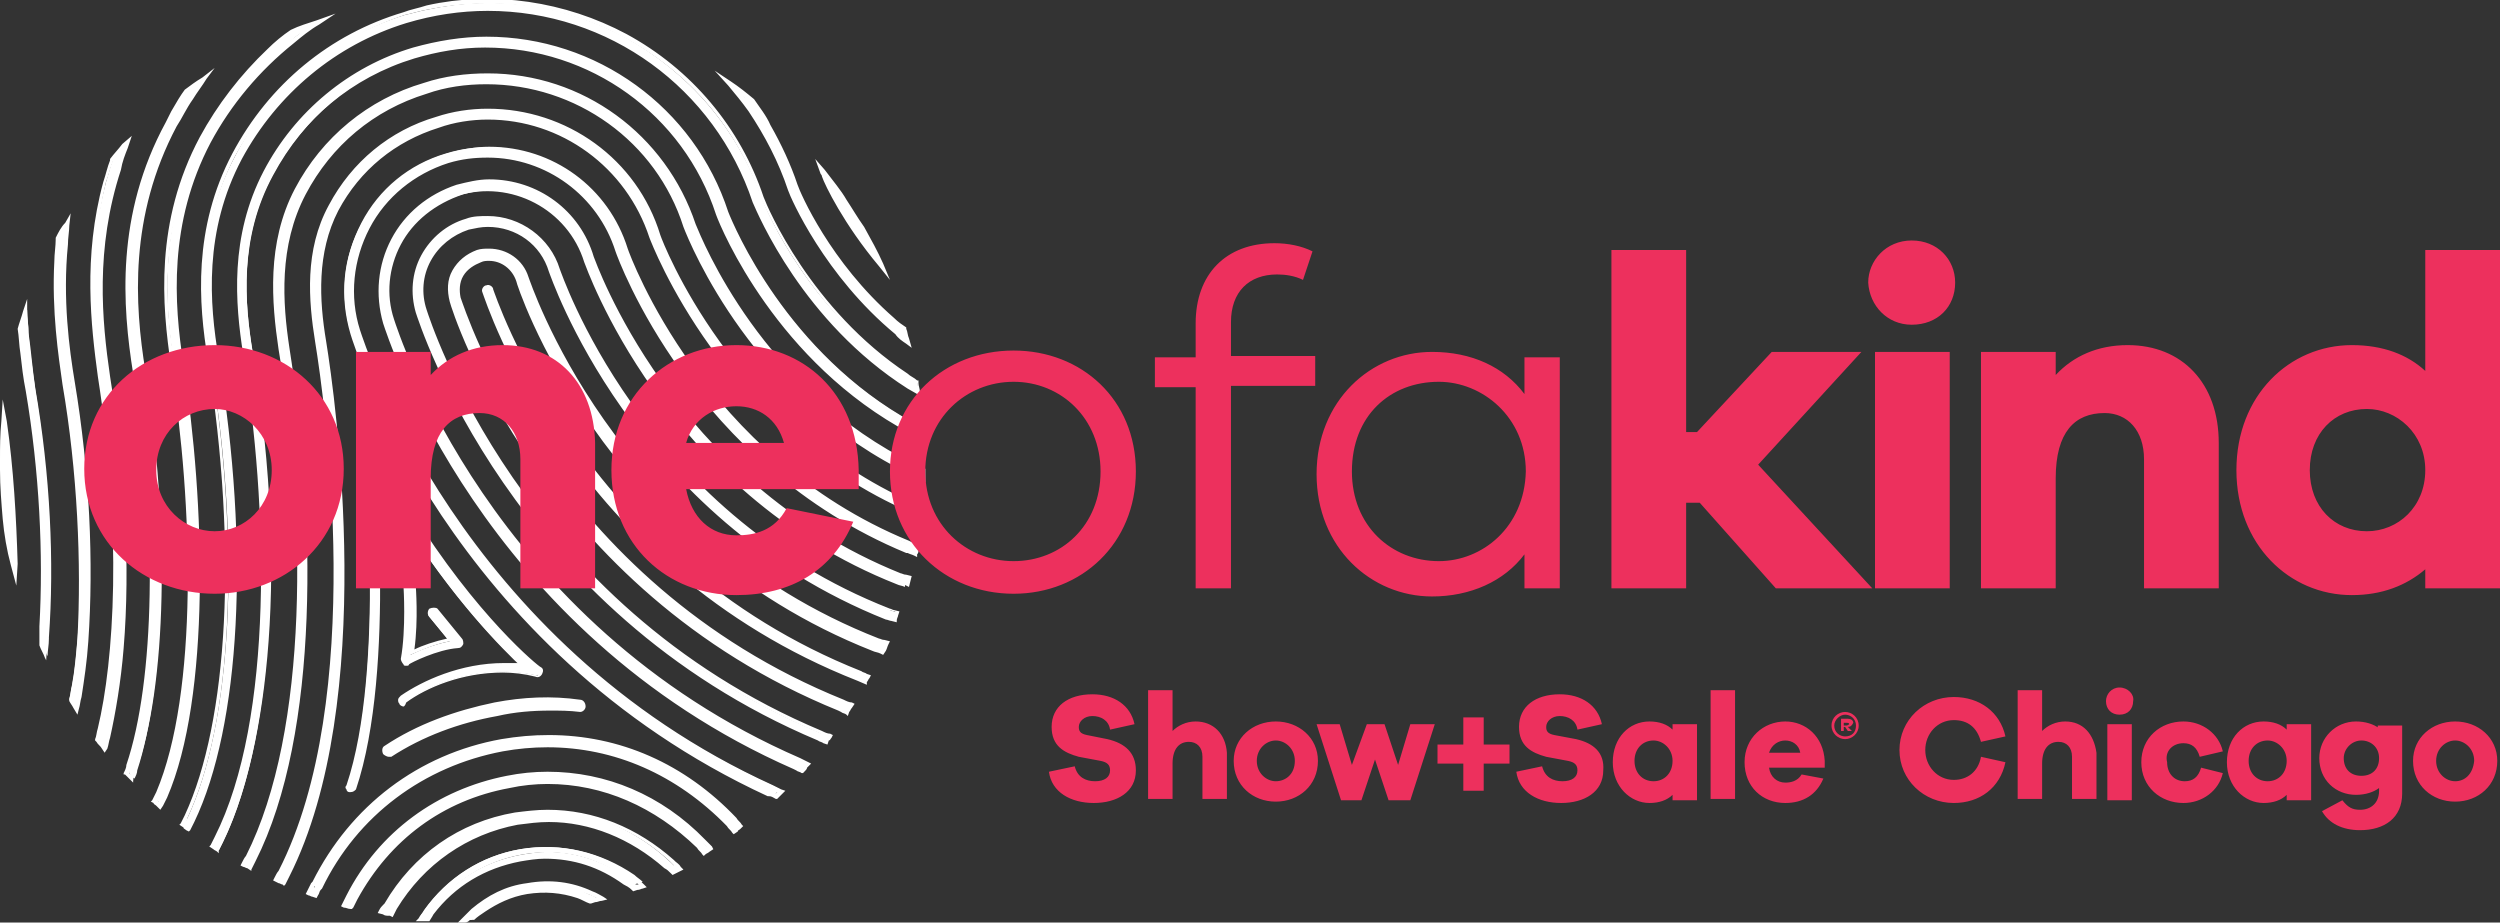 <svg id="Layer_1" xmlns="http://www.w3.org/2000/svg" viewBox="0 0 184 67.9"><rect x="0" y="0" width="184" height="67.9" fill="#333333" stroke="none"/><style>.st0{fill:#FFFFFF;} .st1{fill:#ED305D;}</style><path class="st0" d="M64.8 19.5c-.4-.9-.9-1.8-1.4-2.7-.4-.7-.8-1.4-1.3-2-.5-.8-1.1-1.5-1.6-2.2 0 .1.1.2.1.4.3.5 1.6 3.4 4.2 6.5M.2 33.8v.8c0 1.2.1 2.3.3 3.5.1 1.1.3 2.3.6 3.4 0-3.4-.3-6.9-.8-10.5-.1.9-.1 1.9-.1 2.8m9-23c-.3.3-.6.7-.9 1-.2.5-.3 1-.5 1.6-1.4 5.4-1 10.4-.4 14.4 1.8 11 1.3 20.7 0 26-.1.3-.1.5-.2.8.1.2.3.3.4.5.1-.2.1-.5.2-.7.5-1.8.8-4 1-6.6.5-6 .2-13.1-1-19.9-.7-4.2-1.1-9.6.7-15.3.3-.8.5-1.3.7-1.8m58.1 23.5C56 28.8 51.5 17.8 51 16.5 48.4 8.3 39.5 3.7 31.3 6.2c-4 1.2-7.4 4-9.3 7.7-2.1 4-1.8 8.4-1.2 11.7 2 12.2 2.3 28.2-2.5 37.4l-.3.6c.1.1.3.2.4.2l.3-.6c4.8-9.4 4.5-25.4 2.5-37.7-.5-3.3-.9-7.5 1.2-11.4 1.9-3.6 5.1-6.3 9-7.5 8-2.5 16.5 2 19.1 9.9.5 1.4 5.1 12.7 16.8 18.2l.6.3v-.6c-.2.1-.4 0-.6-.1M43.5 19c-1.3-4.2-5.7-6.5-9.9-5.2-2 .6-3.7 2-4.7 3.9s-1.2 4-.6 6c.3 1 7.2 22.6 30.1 32.7l.6.3c.1-.1.2-.3.4-.4l-.6-.3C36 46 29.1 24.5 28.8 23.6c-.6-1.9-.4-3.9.5-5.6.9-1.8 2.5-3 4.4-3.6 3.9-1.2 8.1 1 9.3 4.9.1.2 5.8 16.9 23 23.7.2.1.4.1.6.2 0-.2.1-.3.1-.5-.2-.1-.4-.1-.6-.2C49.2 35.6 43.6 19.2 43.5 19m-4.8 46.2c-1.5.3-2.9.9-4 1.9-.2.2-.5.4-.7.6h.7c.2-.2.5-.4.8-.6.9-.7 2-1.1 3.2-1.4 1.3-.2 2.6-.1 3.8.3.3.1.6.2.9.4.2-.1.5-.1.7-.2-.3-.2-.5-.3-.8-.4-1.3-.7-2.9-.9-4.6-.6m2.4-45.4c-.9-2.8-3.9-4.4-6.7-3.5-1.4.4-2.5 1.4-3.2 2.6-.7 1.3-.8 2.7-.4 4.1.3.9 7 21.9 29.4 31.4.2.1.4.2.6.2.1-.1.2-.3.3-.4-.2-.1-.4-.2-.6-.2-22.3-9.3-29-30.2-29.2-31.1-.4-1.2-.3-2.6.3-3.7s1.6-2 2.9-2.4c2.6-.8 5.3.6 6.1 3.2.1.2 6 18.1 24.7 25.4.2.1.4.1.6.2.1-.2.1-.3.2-.5-.2-.1-.4-.1-.6-.2C47 37.6 41.1 20 41.1 19.8M28.4 55.4c0 .1.1.1.2.1h.1c2.4-1.5 5-2.5 7.9-3.1 2.1-.4 4.1-.5 6.1-.2.1 0 .3-.1.3-.2s-.1-.3-.2-.3c-2-.2-4.1-.1-6.2.2-2.9.5-5.6 1.6-8 3.1-.3.2-.3.3-.2.4m1-3.7c.1.1.1.1.2.1s.1 0 .2-.1c2.2-1.6 5.9-2.8 9.6-2 .1 0 .2 0 .3-.1.1-.1 0-.2-.1-.3 0 0-4.7-3.8-9.6-11.6-.1-.1-.2-.2-.4-.1-.1.1-.2.2-.1.4 3.8 6.1 7.5 9.8 9 11.2-3.5-.5-7 .7-9.1 2.2v.3m16.5-33.5c-1.7-5.5-7.6-8.6-13.1-6.9-2.7.8-4.9 2.6-6.2 5.1-1.3 2.5-1.6 5.3-.8 8 .3 1 7.4 23.1 30.6 33.8l.6.3.4-.4-.6-.3C33.7 47.3 26.7 25.3 26.4 24.3c-.8-2.5-.5-5.2.7-7.6 1.2-2.4 3.3-4.1 5.9-4.9 5.2-1.6 10.8 1.3 12.4 6.6.2.7 5.7 15.6 21.2 22 .2.1.4.2.6.2 0-.2.1-.3.1-.5-.2-.1-.4-.2-.6-.2-15.2-6.3-20.5-21-20.8-21.7M29.8 48.8h.2s2.1-1.1 3.6-1.2c.1 0 .2-.1.2-.2v-.3L32 45c-.1-.1-.3-.1-.4 0-.1.1-.1.3 0 .4l1.5 1.8c-1.1.2-2.3.7-2.9 1 .3-2.2.1-4.9.1-5 0-.1-.1-.3-.3-.2-.1 0-.2.1-.2.3 0 0 .2 3.1-.2 5.4.1-.1.1 0 .2.1m7.5 8.5c-5.2.9-9.4 4.1-11.7 8.7l-.3.6c.2 0 .3.1.5.1l.3-.6c2.3-4.3 6.3-7.4 11.3-8.3 5.2-.9 10.1.7 13.9 4.4.2.1.3.3.4.5.1-.1.3-.2.4-.3-.1-.2-.3-.3-.4-.5-3.9-3.8-9-5.6-14.4-4.6m.5 2.6c-4.1.7-7.4 3.2-9.4 6.7l-.3.6c.2 0 .4.1.5.1l.3-.6c2-3.3 5.1-5.5 9-6.2 4-.7 7.8.5 11 3.2.2.1.3.3.5.5.2-.1.3-.2.5-.2l-.5-.5c-3.3-3.1-7.4-4.4-11.6-3.6m.5 2.6c-2.9.5-5.3 2.1-7 4.4-.1.2-.3.4-.4.6h.6c.1-.2.3-.4.4-.6 1.6-2.1 3.8-3.5 6.5-4 2.8-.5 5.5.1 7.7 1.8.2.1.4.3.6.4.2-.1.4-.1.6-.2-.2-.2-.4-.3-.6-.5-2.5-1.7-5.4-2.4-8.4-1.9m.3-42c-.5-1.5-2-2.3-3.5-1.9-.7.2-1.3.7-1.7 1.4-.4.7-.4 1.4-.2 2.1.3.9 6.7 21.1 28.5 30 .2.1.4.2.6.2.1-.1.2-.3.3-.4-.2-.1-.4-.2-.6-.2C40.4 43 34 22.9 33.7 22.1c-.2-.6-.1-1.2.2-1.8.3-.5.8-.9 1.4-1.1 1.2-.4 2.5.3 2.9 1.5.1.2 6.2 19.2 26.1 27 .2.1.4.2.6.2.1-.2.1-.3.2-.5-.2-.1-.4-.1-.6-.2-19.7-7.7-25.8-26.5-25.9-26.7m-1.8 34.2c-6.3 1.1-11.2 5-13.8 10.5.1 0 .1 0 .2.1-.1 0-.1 0-.2-.1-.1.2-.2.4-.2.6.2.1.3.1.5.2.1-.2.2-.4.2-.6 2.6-5.3 7.4-9.1 13.4-10.2 6.3-1.1 12.2.9 16.7 5.6.1.2.3.3.4.5.1-.1.3-.2.4-.3-.1-.2-.3-.3-.4-.5-4.6-4.9-10.7-7-17.2-5.8m-.6-33.4c0-.1-.2-.2-.3-.2-.1 0-.2.2-.2.3.3.9 6.4 20.2 27.4 28.6.2.1.4.2.6.2.1-.1.2-.3.2-.4-.2-.1-.4-.2-.6-.2-20.6-8.3-27.1-28.1-27.1-28.3m-22.9 5.6c-.7-4.5-1.2-10.4 2-16.4 1.5-3 3.6-5.5 6.1-7.5.6-.5 1.3-1 2-1.4-.6.2-1.3.4-1.9.7-.6.4-1.2.9-1.7 1.4-2 1.8-3.6 4-4.9 6.4-3.2 6.1-2.8 12.2-2.1 16.7 1.8 11 1.8 24.5-1.1 31.4l-.3.6c.1.1.3.2.4.3l.3-.6c2.9-6.9 3-20.5 1.2-31.6m44.8-13c.3.8 2.8 6.3 7.9 10.6.3.2.6.4.8.7-.1-.3-.2-.6-.2-.8-.3-.2-.6-.5-.9-.7-4.6-4.1-6.8-9.1-7.1-9.8-.5-1.6-1.2-3-2-4.4-.4-.7-.8-1.3-1.2-1.9-.5-.4-1.1-.8-1.6-1.2.5.6 1 1.2 1.5 1.9 1.1 1.5 2.1 3.5 2.8 5.6m-56 10.6c0-.6-.1-1.1-.1-1.7-.2.4-.3.9-.4 1.3 0 .6.1 1.2.2 1.8.1 1 .2 1.9.4 2.8 1 5.9 1.3 12 1 17.3 0 .3 0 .7-.1 1v.4c.1.3.3.6.4.9 0-.4.1-.8.1-1.3v-.1c.4-5.5.1-12-1-18.3-.2-1.3-.3-2.7-.5-4.1m8.5 2.8c-.8-4.9-1.3-11.4 2.3-18.1.3-.6.7-1.3 1.1-1.9.3-.5.7-1 1.1-1.5-.4.3-.8.6-1.3.9l-.9 1.5c-.1.2-.3.5-.4.7-3.6 6.8-3.1 13.4-2.3 18.4 1.8 11.4 1.5 22.9-.5 28.9-.1.2-.2.4-.2.7.1.1.2.3.4.4.1-.2.2-.4.2-.6 2-6.1 2.4-17.9.5-29.4M4.8 18c0-.5.1-1 .2-1.6-.2.4-.4.8-.7 1.1-.1.5-.1 1.1-.1 1.6-.2 3.3.2 6.4.6 9.1 1.1 6.5 1.4 13.2.9 18.9-.1 1.3-.2 2.4-.4 3.4-.1.3-.1.7-.2 1 .1.2.3.4.4.6.1-.3.1-.6.2-.9.2-1.1.4-2.5.5-4.1.4-5.7.1-12.5-1-19.1-.4-2.8-.7-6.2-.4-10m20.9 40.1c.2 0 .3-.1.3-.2 2.9-8.8 1.3-25.2 1.3-25.3 0-.1-.1-.2-.3-.2-.1 0-.2.1-.2.3 0 .2 1.6 16.4-1.2 25.1-.1.1 0 .3.1.3m-9.8-31.7c-.7-4.1-1.1-9.5 1.7-14.7 2.6-4.9 6.9-8.5 12.2-10.1C40.5-1.7 52 4.2 55.6 14.8c.4 1 3.7 8.8 11.3 13.6.2.1.5.3.7.4 0-.2-.1-.4-.1-.7-.2-.2-.5-.3-.7-.5-7.2-4.6-10.3-12-10.7-12.9-1.8-5.3-5.5-9.4-10-11.9C41.7.4 36.6-.4 31.5.7c-.6.1-1.2.3-1.7.4-5.4 1.7-9.9 5.3-12.5 10.4-2.9 5.4-2.5 10.9-1.8 15.1 2.3 13.9 1.5 26.8-1.7 33.6l-.3.6c.1.1.3.2.4.3l.3-.6c3.2-7 4-20 1.7-34.1m32.6-9C46.3 10.5 39 6.7 32.1 8.8c-3.4 1-6.1 3.3-7.8 6.4-1.7 3.3-1.5 6.9-1 10 .8 4.7 3.8 26.4-2.7 39l-.3.6c.2.1.3.1.5.2l.3-.6c6.5-12.8 3.5-34.5 2.7-39.3-.5-3-.8-6.5.9-9.7 1.6-3 4.2-5.2 7.5-6.2 6.6-2 13.7 1.7 15.8 8.3.2.6 5.4 14.2 19.1 20.1l.6.3c0-.2 0-.4.1-.5l-.6-.3C53.8 31.2 48.7 18 48.5 17.4M18.6 26c-.6-3.7-1-8.5 1.5-13.1 2.3-4.3 6-7.4 10.6-8.8C40 1.3 50 6.5 53.1 15.8c.5 1.2 4.5 10.9 14.2 16 .2.1.4.2.7.3v-.6c-.2-.1-.4-.2-.7-.3-9.4-5.1-13.3-14.5-13.8-15.6C50.4 6 40.1.7 30.5 3.7c-4.7 1.5-8.6 4.7-10.9 9-2.5 4.7-2.1 9.6-1.5 13.4 2 12.6 2 27.4-2.1 35.6l-.3.6c.1.1.3.2.4.3l.3-.6c4.1-8.4 4.2-23.3 2.2-36"/><path class="st0" d="M34.1 67.9h-.4l.3-.3.7-.7c1.2-1 2.5-1.7 4.1-1.9 1.7-.3 3.3-.1 4.8.6.3.1.6.3.8.4l.3.2-.4.1c-.2 0-.3.1-.5.1l-.3.1h-.1c-.3-.1-.6-.3-.9-.4-1.2-.4-2.4-.5-3.7-.3-1.2.2-2.2.7-3.1 1.3-.3.2-.6.4-.8.6h-.3c-.2.2-.3.2-.5.2zm6.1-2.7c-.5 0-1 0-1.4.1-1.5.3-2.8.9-3.9 1.9-.1.1-.2.2-.4.3h.2c.2-.2.5-.4.8-.6 1-.7 2.1-1.2 3.3-1.4 1.3-.2 2.6-.1 3.9.3.3.1.6.2.9.4l.2-.1h.1c-.1-.1-.3-.1-.4-.2-1.2-.5-2.2-.7-3.3-.7zm-8.6 2.6h-1l.2-.2c.1-.2.3-.4.4-.6 1.7-2.4 4.2-4 7.1-4.5 3-.5 6 .2 8.5 2.1.2.1.4.3.6.5l.2.2-.3.1c-.1 0-.2.1-.4.1l-.3.1-.1-.1c-.2-.2-.4-.3-.6-.4-1.8-1.3-3.7-1.9-5.8-1.9-.6 0-1.2.1-1.8.2-2.6.5-4.8 1.8-6.4 3.9 0 0-.1.2-.3.5zm-.4-.4h.2c.1-.2.2-.4.4-.5 1.7-2.2 3.9-3.5 6.6-4 .6-.1 1.3-.2 1.9-.2 2.1 0 4.2.7 6 2 .2.1.3.3.5.4h.2l-.3-.3c-1.9-1.5-4.1-2.2-6.4-2.2-.6 0-1.3.1-1.9.2-2.8.5-5.2 2-6.9 4.3l-.3.3zm-2.5 0h-.1c-.1 0-.3 0-.4-.1l-.4-.1.1-.2c.1-.2.2-.3.3-.4l.1-.1c2.1-3.6 5.5-6 9.6-6.7.8-.1 1.6-.2 2.4-.2 3.4 0 6.6 1.3 9.3 3.7l.1.1c.1.1.3.2.4.4l.2.2-.8.4-.1-.1c-.2-.2-.3-.3-.5-.4-2.5-2.2-5.5-3.4-8.5-3.4-.8 0-1.5.1-2.3.2-3.7.7-6.9 2.9-8.9 6.2l-.3.6-.2-.1zm-.4-.4h.2c.1-.2.2-.3.3-.5 2-3.4 5.3-5.6 9.1-6.3.8-.1 1.6-.2 2.3-.2 3.2 0 6.2 1.2 8.8 3.4.1.1.3.2.4.4l.2-.1-.2-.2-.1-.1c-2.6-2.4-5.7-3.6-9-3.6-.8 0-1.6.1-2.4.2-4 .7-7.3 3-9.3 6.6l-.1.1c-.1.2-.2.2-.2.3zm-2.4-.1h-.1c-.2 0-.3-.1-.5-.1l-.2-.1.1-.2.3-.6c2.4-4.7 6.7-7.8 11.8-8.8 1-.2 2-.3 3-.3 4.3 0 8.4 1.7 11.6 5l.5.5.1.2-.3.2c-.1.1-.2.1-.3.2l-.1.1-.1-.1c-.1-.2-.3-.3-.4-.5-3.1-3-6.9-4.7-11-4.7-.9 0-1.9.1-2.8.3-4.9.9-8.8 3.8-11.2 8.2l-.3.6-.1.1zm-.3-.5h.2c.1-.2.1-.3.2-.5 2.4-4.5 6.4-7.5 11.4-8.4 1-.2 1.9-.3 2.9-.3 4.2 0 8 1.6 11.2 4.8l.4.4.1-.1-.3-.3c-3.2-3.2-7.2-4.9-11.4-4.9-1 0-1.9.1-2.9.3-5.1.9-9.2 4-11.6 8.6-.1.2-.2.3-.2.4zm-2.3-.3L23 66c-.1 0-.2-.1-.3-.1l-.2-.1.1-.2.3-.6.1-.1c2.8-5.6 7.8-9.4 13.9-10.5 1.2-.2 2.3-.3 3.5-.3 5.2 0 10 2.1 13.8 6.1.1.2.3.3.4.5l.1.1-.2.2c-.1.1-.2.1-.2.2l-.3.2-.1-.1c-.1-.2-.3-.3-.4-.5C49.8 57 45.2 55 40.3 55c-1.1 0-2.2.1-3.3.3-5.8 1.1-10.7 4.7-13.3 10.1l-.1.1c-.1.1-.1.3-.2.4l-.1.2zm-.3-.5h.1c.1-.1.1-.3.2-.4l.1-.2c2.7-5.4 7.6-9.1 13.5-10.1 1.1-.2 2.3-.3 3.4-.3 5 0 9.7 2 13.4 5.9.1.1.2.2.3.4 0 0 .1 0 .1-.1l-.3-.3c-3.8-3.9-8.5-6-13.6-6-1.1 0-2.3.1-3.4.3-6 1.1-10.9 4.8-13.6 10.2l-.1.3H23c.1.2 0 .3 0 .3zm-2.1-.4l-.1-.1c-.1 0-.2-.1-.3-.1l-.4-.2.1-.2c.1-.2.2-.4.3-.5 6.5-12.7 3.4-34.6 2.7-38.9-.5-3.1-.8-6.8 1-10.1 1.7-3.2 4.5-5.5 7.9-6.5 1.2-.4 2.5-.6 3.8-.6 5.8 0 11 3.7 12.7 9.3.2.6 5.3 13.8 18.6 19.7.2.1.4.2.5.2l.2.1v.4l-.1.4-.2-.1-.6-.3c-13.8-6-19-19.7-19.2-20.2-1.7-5.2-6.5-8.7-11.9-8.7-1.2 0-2.5.2-3.6.6-3.2 1-5.8 3.1-7.4 6.1-1.6 3.1-1.4 6.6-.9 9.6.7 4.3 3.8 26.5-2.7 39.4l-.3.6-.1.1zm-.3-.5c.1 0 .1 0 .1.1.1-.1.1-.3.2-.4 6.5-12.9 3.4-34.9 2.7-39.2-.5-3-.8-6.6.9-9.8 1.6-3 4.3-5.3 7.6-6.3 1.2-.4 2.5-.6 3.8-.6 5.6 0 10.5 3.6 12.2 8.9.2.6 5.3 14.1 19 20 .1.1.3.1.4.2v-.2c-.2-.1-.3-.1-.5-.2C53.6 31.4 48.5 18 48.3 17.4c-1.7-5.4-6.7-9-12.4-9-1.3 0-2.6.2-3.8.6-3.3 1-6 3.3-7.7 6.3-1.7 3.2-1.4 6.8-.9 9.9.7 4.3 3.8 26.3-2.7 39.1 0 .2-.1.3-.2.4zm-2.1-.6l-.3-.2c-.1 0-.2-.1-.3-.1l-.2-.1.1-.2c.1-.2.2-.4.3-.5 4.7-9.3 4.4-25.4 2.4-37.3-.5-3.4-.9-7.8 1.2-11.8 2-3.8 5.4-6.6 9.5-7.8 1.5-.5 3.1-.7 4.7-.7 7 0 13.1 4.5 15.3 11.1.5 1.2 4.9 12.2 16.2 17.7l.1.1c.2.1.3.2.5.2h.1v1l-.2-.1c-.2-.1-.3-.1-.4-.2l-.3-.2c-11.7-5.5-16.4-17-16.9-18.3-2-6.3-7.9-10.5-14.5-10.5-1.5 0-3 .2-4.4.7-3.9 1.2-7 3.8-8.9 7.4-2 3.8-1.7 8-1.2 11.3 1.9 12.1 2.3 28.3-2.5 37.8l-.3.6v.1zm-.3-.6c0 .1.1.1 0 0l.1.1c.1-.1.1-.3.2-.4 4.8-9.4 4.4-25.6 2.5-37.6-.5-3.3-.9-7.6 1.2-11.5 1.9-3.7 5.2-6.4 9.2-7.6 1.5-.5 3-.7 4.5-.7 6.8 0 12.7 4.3 14.8 10.7.5 1.3 5.1 12.6 16.7 18.1l.2.1c.1 0 .1.1.2.1v-.1c-.1-.1-.3-.1-.4-.2l-.1-.1c-11.4-5.5-15.9-16.6-16.4-17.9C48.8 10 42.8 5.7 36 5.7c-1.5 0-3.1.2-4.6.7-4 1.2-7.3 3.9-9.2 7.6-2.1 4-1.7 8.3-1.2 11.6 1.9 12 2.3 28.1-2.5 37.5-.2.2-.2.3-.3.4zm-2.1-.7l-.1-.1c-.1-.1-.2-.1-.3-.2l-.3-.2.1-.1.3-.6c4.4-8.7 3.9-24.6 2.1-35.5-.6-3.8-1-8.7 1.5-13.5 2.3-4.4 6.3-7.7 11-9.1 1.8-.5 3.6-.8 5.4-.8 8.1 0 15.3 5.2 17.8 12.9.4 1 4.3 10.4 13.6 15.5l.6.3h.1v1l-.3-.1c-.2-.1-.4-.2-.5-.3l-.1-.1c-9.8-5.2-13.9-15-14.3-16.1-2.4-7.4-9.3-12.3-17-12.3-1.8 0-3.5.3-5.2.8C25.9 5.7 22.2 8.8 20 13c-2.4 4.5-2 9.3-1.4 12.9 2.9 17.6.7 30.2-2.2 36.1l-.3.6v.2zm-.2-.6l.1.1c.1-.1.1-.3.2-.4 4.5-8.9 4-24.9 2.2-35.9-.6-3.7-1-8.5 1.5-13.2 2.3-4.3 6.1-7.5 10.7-8.9 1.7-.5 3.5-.8 5.3-.8 7.9 0 14.9 5 17.3 12.5.4 1.1 4.4 10.8 14.1 15.9l.1.1c.1 0 .2.1.3.1v-.2l-.6-.3C57.7 26 53.8 16.6 53.3 15.5 50.9 8.1 43.9 3 35.9 3c-1.8 0-3.6.3-5.3.8-4.7 1.4-8.5 4.6-10.8 9-2.5 4.7-2.1 9.5-1.5 13.3 2.8 17.5.7 29.9-2.2 35.7-.1.1-.1.2-.2.4zm-2-1l-.2-.1c-.1-.1-.2-.1-.2-.2l-.3-.2.1-.1.3-.6c3.2-6.9 3.9-19.7 1.7-33.5-.7-4.2-1.1-9.7 1.8-15.2C19.8 6.2 24.3 2.5 29.7.9c.5-.2 1.1-.3 1.7-.5C36.3-.7 41.6.1 46.1 2.5c4.8 2.6 8.4 6.9 10.1 12 .3.8 3.5 8.3 10.6 13 .2.2.5.3.7.5h.1v.2c0 .2.1.4.1.6l.1.4-.3-.2c-.2-.1-.5-.3-.7-.4-7.7-4.9-11-12.8-11.4-13.7C52.6 6.5 44.8.8 35.9.8c-2 0-4 .3-6 .9-5.2 1.6-9.5 5.2-12.1 10-2.8 5.3-2.4 10.6-1.7 14.7 2.3 13.9 1.6 27-1.8 34.1l-.3.6-.1.1zm-.2-.6l.1.1c.1-.1.1-.2.2-.4 3.3-7 4-20 1.8-33.9-.7-4.1-1.1-9.5 1.8-14.9 2.6-4.9 7-8.6 12.3-10.2 2-.6 4-.9 6.1-.9 9 0 17 5.7 19.9 14.3.3.9 3.7 8.7 11.2 13.5.1.1.2.2.4.2v-.2c-.2-.1-.4-.3-.7-.4C59.6 23 56.4 15.4 56 14.6c-1.7-5.1-5.2-9.2-10-11.8C41.6.4 36.4-.3 31.5.7c-.6.1-1.2.3-1.7.4-5.4 1.8-9.8 5.5-12.5 10.4-2.8 5.4-2.4 10.8-1.8 15 2.2 13.8 1.6 26.7-1.7 33.7 0 .1-.1.3-.1.4zm-1.9-1l-.3-.3c-.1-.1-.2-.1-.2-.2l-.2-.1.1-.1.3-.6C14.6 51 14.2 37 12.6 27c-.7-4.6-1.2-10.7 2.1-16.9 1.3-2.4 3-4.6 5-6.5.5-.5 1.1-1 1.7-1.4.6-.3 1.3-.5 1.9-.7l1.4-.5-1.2.8c-.7.4-1.3.9-1.9 1.4-2.5 2-4.6 4.5-6.1 7.3-3.1 5.9-2.7 11.8-2 16.3 1.6 10.2 2 24.5-1.2 31.9l-.3.6-.2.3zm-.2-.7l.1.1c.1-.1.1-.2.2-.4 3.2-7.4 2.9-21.6 1.2-31.7-.7-4.5-1.2-10.5 2-16.5C16.6 7.5 18.7 5 21.3 3c.3-.2.6-.4.8-.6-.2.1-.4.2-.6.2-.6.4-1.2.9-1.7 1.4-2 1.8-3.6 4-4.9 6.4-3.2 6.1-2.8 12.1-2 16.6 1.6 10 2 24.2-1.1 31.5-.1.1-.2.2-.2.4zm45.6-.1h-.1c-.2-.1-.3-.2-.5-.2h-.1c-23.4-10.8-30.4-33-30.7-34-.8-2.7-.6-5.6.8-8.1 1.3-2.5 3.6-4.4 6.3-5.2 1-.3 2.1-.5 3.1-.5 4.7 0 8.8 3 10.2 7.5.2.6 5.6 15.3 20.7 21.5l.2.1c.1.1.3.1.4.2l.1.1V40.5c0 .1 0 .2-.1.3v.2l-.2-.1c-.2-.1-.3-.1-.5-.2h-.1C51 34.2 45.5 19.1 45.3 18.5c-1.3-4.1-5.1-6.9-9.4-6.9-1 0-1.9.1-2.9.4-2.5.8-4.6 2.5-5.8 4.8-1.2 2.3-1.5 5-.7 7.5.3.9 7.3 23 30.4 33.5l.6.3.3.1-.2.2-.4.4zM35.9 11.1c-1 0-2 .2-3 .5-2.6.8-4.8 2.6-6.1 5-1.3 2.4-1.6 5.2-.7 7.9.3.9 7.3 23.1 30.5 33.7h.1c.1.1.3.1.4.2l.1-.1c-.1-.1-.3-.1-.4-.2-23.2-10.6-30.3-32.8-30.6-33.7-.8-2.6-.5-5.3.7-7.7 1.3-2.4 3.4-4.2 6-5 1-.3 2-.5 3-.5 4.5 0 8.4 2.9 9.7 7.1.2.6 5.7 15.6 21.1 21.9h.1c.1 0 .2.1.3.1v-.1-.1c-.1 0-.2-.1-.3-.1l-.2-.1c-15.2-6.2-20.6-21-20.8-21.6-1.4-4.3-5.3-7.2-9.9-7.2zM25.8 58.3h-.1c-.1 0-.2-.1-.2-.2-.1-.1-.1-.2 0-.3 2.9-8.6 1.3-24.9 1.2-25 0-.2.1-.4.4-.5.2 0 .4.2.4.4s1.7 16.5-1.3 25.4c-.1.1-.2.2-.4.2zM27 32.6s-.1 0 0 0c-.1.3 1.5 16.6-1.3 25.3v.1s.1 0 .1-.1c3-8.8 1.3-25.1 1.2-25.3.1 0 .1 0 0 0zm-17.2 25l-.3-.3-.3-.3h-.1v-.1c.1-.2.2-.4.2-.6 2.1-6.2 2.3-17.7.5-28.8-.8-5-1.3-11.7 2.4-18.5l.3-.6.1-.2c.4-.7.7-1.2 1-1.6.4-.3.8-.6 1.3-.9l.9-.7-.6.8c-.3.5-.7 1-1 1.5-.5.7-.8 1.4-1.2 2-3.5 6.6-3.1 13.1-2.3 18 1.8 11.3 1.6 23.2-.7 29.5-.1.2-.2.4-.2.7v.1zm-.3-.7l.1.1c0-.1.1-.3.1-.4 2.2-6.2 2.5-18 .7-29.3-.8-4.9-1.3-11.5 2.3-18.2.3-.6.7-1.2 1.1-1.9.2-.2.4-.5.5-.7-.1.1-.3.2-.4.3-.3.4-.6.9-.9 1.5l-.1.2-.3.6C9 15.8 9.5 22.4 10.3 27.3c1.8 11.1 1.6 22.8-.5 29l-.3.6zm49.6 0H59c-.1-.1-.3-.1-.4-.2l-.2-.1c-23-10.1-29.9-31.9-30.2-32.8-.6-2.1-.4-4.3.6-6.2 1-1.9 2.7-3.3 4.8-4 .8-.2 1.6-.4 2.4-.4 3.6 0 6.7 2.3 7.7 5.7.1.2 5.7 16.5 22.6 23.3.1 0 .2.1.4.1l.4.1-.2.8-.4-.2c-.1 0-.2-.1-.3-.1C48.9 36 43.1 19.2 43.1 19.1c-.9-3.1-3.7-5.1-6.9-5.1-.7 0-1.4.1-2.1.3-2.1.7-3.7 2-4.6 3.7-.9 1.7-1.1 3.7-.5 5.5.3.9 7.1 22.4 29.9 32.3l.8.4-.3.3c0 .1-.1.2-.3.4zM35.9 13.6c-.8 0-1.5.1-2.3.3-2 .6-3.6 2-4.6 3.8-1 1.8-1.2 3.9-.6 5.9.3.9 7.2 22.5 30 32.6l.2.1c.1 0 .2.1.3.1l.1-.1-.4-.2C35.8 46.1 29 24.5 28.7 23.6c-.6-1.9-.4-4 .5-5.8.9-1.8 2.5-3.1 4.5-3.7.7-.2 1.5-.3 2.2-.3 3.3 0 6.3 2.2 7.3 5.4.1.2 5.7 16.8 22.9 23.6.1 0 .2.1.3.1h.1v-.2h-.1c-.1 0-.3-.1-.4-.1-17-6.8-22.7-23.3-22.8-23.5-.9-3.3-3.8-5.5-7.3-5.5zm-7.3 42.1c-.1 0-.3-.1-.4-.2-.1-.2-.1-.5.1-.6 2.4-1.6 5.2-2.6 8.1-3.2 2.1-.4 4.2-.5 6.3-.2.2 0 .4.2.4.5 0 .2-.2.4-.4.4-.8-.1-1.5-.1-2.2-.1-1.3 0-2.6.1-3.9.4-2.8.5-5.5 1.5-7.8 3h-.2zm11.9-3.9c-1.3 0-2.6.1-4 .4-2.9.5-5.6 1.6-8 3.1v.1c0 .1.1 0 .1 0 2.4-1.5 5-2.6 7.9-3.1 2.1-.4 4.1-.5 6.2-.2 0 0 .1 0 .1-.1 0 0 0-.1-.1-.1-.7-.1-1.5-.1-2.2-.1zM7.7 55.4l-.2-.3c-.1-.2-.3-.3-.4-.5l-.1-.1v-.1c.1-.2.1-.5.2-.8 1.2-5 1.8-14.4 0-25.9-.5-3.7-1.1-8.8.4-14.3.2-.6.3-1.1.5-1.6v-.1c.3-.4.6-.7.9-1.1l.7-.6-.3.9c-.2.5-.4 1-.5 1.6-1.9 5.8-1.4 11.1-.8 15.2 1.1 6.9 1.5 14 1 20-.2 2.5-.6 4.8-1 6.6-.1.3-.1.5-.2.8l-.2.3zm-.2-.9l.1.1c0-.1.1-.3.1-.4.5-1.8.8-4.1 1-6.6.5-6 .2-13.1-1-19.9-.7-4.1-1.2-9.5.7-15.4.1-.2.2-.5.2-.7l-.3.3c-.2.5-.3 1-.5 1.5C6.5 19 7 24 7.6 27.8c1.9 11.6 1.2 21.1 0 26.1 0 .2-.1.4-.1.6zm53.4.3l-.3-.1c-.1-.1-.3-.1-.4-.2C37.6 45 30.9 23.9 30.6 23c-.4-1.4-.3-2.9.4-4.2.7-1.3 1.9-2.3 3.3-2.7.5-.2 1.1-.2 1.6-.2 2.4 0 4.6 1.6 5.3 3.9.1.2 5.9 17.8 24.3 25 .1 0 .2.1.3.1l.4.1-.1.3c0 .1-.1.2-.1.4v.1l-.4-.1c-.1 0-.3-.1-.4-.1C46.4 38.1 40.5 20.2 40.4 20c-.6-2-2.4-3.3-4.5-3.3-.5 0-.9.1-1.4.2-1.2.4-2.2 1.2-2.8 2.3-.6 1.1-.7 2.4-.3 3.6.3.9 6.9 21.7 29.1 31 .2.1.4.2.6.2l.2.1-.1.2c-.1.1-.1.2-.2.2l-.1.3zm-25-38.6c-.5 0-1 .1-1.5.2-1.3.4-2.4 1.3-3.1 2.5s-.8 2.6-.4 4c.3.9 6.9 21.8 29.3 31.3.1.1.3.1.4.2h.1l.1-.1v-.1c-.1-.1-.3-.1-.4-.2C38 44.6 31.3 23.7 31.1 22.8c-.4-1.3-.3-2.6.4-3.8.6-1.2 1.7-2.1 3-2.5.5-.1 1-.2 1.5-.2 2.2 0 4.2 1.4 4.8 3.5.1.2 5.9 18 24.6 25.3.1 0 .3.1.4.1 0-.1 0-.1.1-.2h-.1c-.1 0-.2-.1-.4-.1C46.9 37.8 41 20 40.9 19.8c-.7-2.2-2.7-3.6-5-3.6zm26.5 36.5l-.1-.1c-.1-.1-.3-.1-.4-.2l-.2-.1C39.8 43.4 33.3 23 33.1 22.2c-.2-.8-.2-1.6.2-2.3.4-.7 1-1.2 1.8-1.5.3-.1.6-.1.9-.1 1.3 0 2.5.8 2.9 2.1.1.2 6.1 18.9 25.8 26.6.1 0 .2.1.4.1l.4.1-.1.2c-.1.2-.1.3-.2.5l-.2.3-.2-.1c-.2-.1-.4-.1-.6-.2C44.2 40 38 20.9 38 20.7c-.3-.9-1.1-1.5-2-1.5-.2 0-.4 0-.6.1-.5.2-1 .5-1.3 1s-.3 1.1-.2 1.6c.3.8 6.6 20.9 28.2 29.6.2.1.4.2.6.2l.2.1-.2.3c-.1.1-.1.2-.2.3l-.1.3zm-26.5-34c-.3 0-.5 0-.8.1-.7.2-1.2.7-1.6 1.3-.3.6-.4 1.3-.2 2 .3.9 6.7 21 28.4 29.9l.2.1c.1 0 .2.1.3.1l.1-.1c-.1-.1-.2-.1-.3-.2-21.7-8.8-28.1-29-28.4-29.8-.2-.6-.1-1.3.2-1.9.3-.6.8-1 1.5-1.2.2-.1.5-.1.7-.1 1.1 0 2 .7 2.4 1.7.1.2 6.2 19.1 26 26.9.1.1.3.1.4.2 0-.1 0-.1.1-.2-.1 0-.2-.1-.4-.1-19.8-7.8-25.9-26.6-26-26.8-.4-1.1-1.4-1.9-2.6-1.9zM5.7 52.6l-.3-.5c-.1-.2-.2-.3-.3-.5v-.2c.1-.3.1-.6.2-1 .2-1.1.3-2.2.4-3.4.3-5.5 0-12.3-1.1-18.7-.3-2.1-.8-5.4-.6-9.1 0-.5.1-1.1.1-1.6v-.1c.2-.4.4-.8.7-1.1l.4-.7-.1.9c0 .4-.1.9-.1 1.4-.4 4 .1 7.7.5 10.1 1.1 6.6 1.4 13.3 1 19.1-.1 1.5-.3 2.8-.5 4.1-.1.3-.1.6-.2.9l-.1.4zm-.3-1.1c0 .1.1.1.1.2 0-.2.1-.3.1-.5.2-1.2.4-2.6.5-4 .4-5.7.1-12.5-.9-19-.5-2.4-.9-6.1-.6-10.2 0-.2 0-.5.1-.7-.1.1-.1.2-.2.4-.1.5-.1 1.1-.1 1.6-.2 3.6.2 6.9.6 9 1.1 6.5 1.4 13.3.9 19-.1 1.2-.2 2.4-.4 3.4 0 .2-.1.5-.1.8zm24.3.5c-.1 0-.3-.1-.3-.2-.1-.1-.1-.2-.1-.3 0-.1.1-.2.2-.3 1.6-1.1 4.4-2.4 7.6-2.4h1.1c-1.7-1.5-5.1-5.1-8.7-10.8-.1-.2-.1-.5.1-.6.2-.1.5-.1.6.1 4.9 7.9 9.5 11.6 9.6 11.6.2.1.2.3.1.5s-.3.3-.5.2c-.8-.2-1.6-.3-2.4-.3-3 0-5.6 1.1-7.1 2.2-.1.3-.2.3-.2.3zm7.3-2.8c-3.1 0-5.8 1.2-7.4 2.3v.2h.1c1.5-1.1 4.2-2.3 7.3-2.3.8 0 1.7.1 2.5.3h.1v-.1s-4.8-3.8-9.7-11.7h-.1v.1c3.8 6.2 7.6 9.8 9 11.1l.4.4-.6-.1c-.6-.1-1.1-.2-1.6-.2zm26.8 1.2l-.7-.3C42 41.8 35.8 22.3 35.5 21.5c-.1-.2.1-.5.3-.5.2-.1.5.1.5.3.1.2 6.4 19.9 27.1 28.1.1.1.3.1.4.2l.3.1-.1.2c-.1.1-.1.2-.2.3v.2zM35.9 21.3c-.1 0-.1.1-.1.1.3.8 6.4 20.1 27.3 28.4l.4.2s0-.1.1-.1c-.1-.1-.3-.1-.4-.2-20.8-8.3-27.1-28.1-27.3-28.4.1 0 .1 0 0 0zm-6 27.7c-.1 0-.2 0-.2-.1-.1-.1-.2-.3-.2-.4.4-2.2.2-5.3.2-5.3 0-.2.2-.4.4-.5.3 0 .4.2.5.4 0 .1.2 2.5-.1 4.7.6-.3 1.5-.6 2.4-.8l-1.3-1.6c-.2-.2-.1-.5 0-.6.2-.1.5-.1.6 0L34 47c.1.1.1.3.1.4-.1.2-.2.3-.4.3-1.5.1-3.5 1.1-3.6 1.2 0 .1-.1.1-.2.1zm.2-6s0 .1 0 0c-.1.1.1 3.2-.3 5.5v.1h.1c.1 0 2.2-1.2 3.7-1.2h.1v-.1l-1.9-2.2h-.1v.1l1.7 2h-.3c-1.1.2-2.2.7-2.9 1l-.3.1V48c.5-2.1.3-4.8.2-5 .1.1.1 0 0 0zM3.6 49l-.3-.6c-.1-.3-.3-.6-.4-.9v-.2-.3V46.1c.3-5.3 0-11.4-1-17.3-.2-1-.3-1.9-.4-2.8-.1-.6-.1-1.2-.2-1.8.1-.4.3-.9.4-1.3L2 22v.9c0 .5.1 1.1.1 1.7.1 1.3.3 2.6.5 4.1 1 6.4 1.4 12.9.9 18.5v.1c0 .5-.1.9-.1 1.3l.2.4zm-.4-1.6c0 .1.1.2.1.3 0-.2 0-.4.1-.6V47c.4-5.5.1-12-.9-18.4-.2-1.5-.4-2.8-.5-4.1 0-.3 0-.5-.1-.8 0 .1-.1.3-.1.4 0 .6.1 1.1.2 1.7.1.9.2 1.8.4 2.8 1 5.9 1.3 12.1 1 17.4v1.2l-.2.2zm-2-4.3l-.4-1.5c-.3-1.1-.5-2.3-.6-3.4C.1 37 0 35.8 0 34.6v-.3-.5c0-.9 0-1.8.1-2.8l.1-1.6.3 1.6c.5 3.5.7 7.1.8 10.5l-.1 1.6zM.4 32.9v1.7c0 1.2.1 2.3.3 3.5.1.5.1 1 .2 1.5-.1-2.2-.3-4.4-.5-6.7zm66.7-7.3l-.4-.3c-.3-.2-.6-.4-.8-.7-5.2-4.3-7.7-10-7.9-10.6-.7-2.1-1.7-4-2.9-5.8-.5-.7-1-1.3-1.5-1.9l-1-1.1 1.2.8c.6.4 1.1.8 1.7 1.3.4.6.9 1.2 1.2 1.9.8 1.4 1.5 2.9 2 4.4.2.6 2.4 5.7 7.1 9.8.3.3.6.5.9.7v.1c.1.2.1.5.2.7l.2.7zM54.7 7.1c.2.3.4.6.6.8 1.3 1.8 2.3 3.8 3 5.9.3.6 2.7 6.2 7.8 10.5.1.1.3.2.4.3 0-.1 0-.2-.1-.2-.3-.2-.6-.5-.8-.7-4.6-4.1-6.8-9-7.2-9.9-.5-1.5-1.2-3-2-4.4-.4-.6-.8-1.3-1.2-1.9-.2-.1-.3-.2-.5-.4zm10.8 13.5l-.8-1c-2.6-3.1-4-6-4.2-6.6 0-.1-.1-.2-.1-.2l-.4-1.1.7.8c.6.8 1.2 1.5 1.6 2.2.4.6.8 1.3 1.3 2 .5.9 1 1.8 1.4 2.7l.5 1.2zm-4.3-6.8c.5 1 1.4 2.5 2.7 4.3-.2-.4-.4-.8-.7-1.2-.4-.8-.9-1.4-1.3-2-.2-.4-.4-.7-.7-1.1z"/><path class="st1" d="M136.8 53.4c0 .6-.5 1-1 1s-1-.4-1-1 .5-1 1-1 1 .4 1 1zm-.2 0c0-.5-.4-.8-.8-.8s-.8.4-.8.8c0 .5.4.8.8.8.5 0 .8-.3.8-.8zm-.6.1l.3.3h-.3l-.2-.3h-.1v.3h-.2v-.9h.5c.2 0 .4.1.4.3-.1.2-.2.3-.4.3zm-.1-.1c.1 0 .2-.1.2-.1 0-.1-.1-.1-.2-.1h-.2v.2h.2z"/><g><path class="st1" d="M15.8 25.4c-5.3 0-9.6 3.7-9.6 9.1 0 5.5 4.4 9.2 9.6 9.2 5.1 0 9.5-3.7 9.5-9.2 0-5.4-4.3-9.1-9.5-9.1zm0 13.7c-2.2 0-4.3-1.8-4.3-4.5s2-4.5 4.3-4.5c2.1 0 4.2 1.8 4.2 4.5s-2 4.5-4.2 4.5zM37 25.4c-2.2 0-4 .8-5.3 2.2v-1.7h-5.5v17.4h5.5v-8.1c0-3.4 1.4-4.8 3.6-4.8 1.8 0 3 1.4 3 3.4v9.5h5.5V32.6c-.1-4.4-2.8-7.2-6.8-7.2zM54.2 25.4c-5 0-9.2 3.7-9.2 9.2 0 5.5 4.1 9.2 9.2 9.2 4 0 7.1-1.8 8.6-5.4l-4.9-1c-.9 1.7-2.4 2-3.7 2-1.9 0-3.3-1.3-3.7-3.4h12.7v-1.4c-.1-5.7-4.1-9.2-9-9.2zm-3.7 7.2c.5-1.8 2.1-2.7 3.7-2.7s3 .9 3.5 2.7h-7.2zM74.6 25.8c-5.1 0-9.1 3.7-9.1 8.9s4 9 9.1 9c5 0 9-3.7 9-9s-4-8.9-9-8.9zm0 15.5c-3.5 0-6.5-2.7-6.5-6.6 0-3.9 3-6.6 6.5-6.6s6.4 2.7 6.4 6.6c0 4-2.9 6.6-6.4 6.6zM96.8 26.2h-6.2v-2.5c0-2.2 1.3-3.5 3.4-3.5.6 0 1.3.1 1.9.4l.7-2.1c-.8-.4-1.8-.6-2.8-.6-3.6 0-5.8 2.3-5.8 5.9v2.5h-3v2.2h3v14.8h2.6V28.4h6.2v-2.2zM112.2 43.3h2.6v-17h-2.6V29c-1.5-2-3.9-3.1-6.8-3.1-4.5 0-8.5 3.6-8.5 9s4 9 8.5 9c2.8 0 5.3-1.1 6.8-3.1v2.5zm-6.3-2c-3.5 0-6.4-2.6-6.4-6.6 0-4.1 2.8-6.6 6.4-6.6 3.2 0 6.4 2.6 6.4 6.6-.1 4.1-3.2 6.6-6.4 6.6zM137 25.9h-6.6l-5.5 5.9h-.8V18.4h-5.5v24.9h5.5V37h1l5.6 6.3h7.1l-8.4-9.1zM138 25.9h5.5v17.4H138zM140.7 23.9c1.9 0 3.2-1.3 3.2-3.1 0-1.7-1.3-3.1-3.2-3.1-1.9 0-3.2 1.5-3.2 3.1.1 1.7 1.4 3.1 3.2 3.1zM157.8 33.8v9.5h5.5V32.6c0-4.4-2.7-7.2-6.7-7.2-2.2 0-4 .8-5.3 2.2v-1.7h-5.5v17.4h5.5v-8.1c0-3.4 1.4-4.8 3.6-4.8 1.7 0 2.9 1.3 2.9 3.4zM178.5 18.4v8.9c-1.3-1.2-3.1-1.9-5.4-1.9-4.6 0-8.5 3.7-8.5 9.2 0 5.5 3.9 9.2 8.5 9.2 2.2 0 4-.7 5.4-1.9v1.4h5.5V18.4h-5.5zm-4.3 20.7c-2.4 0-4.2-1.8-4.2-4.5s1.8-4.5 4.2-4.5c2.2 0 4.3 1.8 4.3 4.5s-2 4.5-4.3 4.5zM81.5 54.4l-1.5-.3c-.5-.1-.6-.3-.6-.6 0-.4.4-.8 1-.8s1.2.3 1.3 1l1.8-.4c-.3-1.4-1.5-2.2-3.1-2.2-1.8 0-3 .9-3 2.4 0 1.4.9 1.9 2 2.2l1.6.3c.5.1.7.3.7.7 0 .5-.4.8-1.1.8-.7 0-1.3-.3-1.5-1.1l-1.9.4c.2 1.5 1.6 2.3 3.3 2.3 1.7 0 3.1-.8 3.1-2.4 0-1.3-.8-2-2.1-2.3zM88 53.1c-.7 0-1.3.3-1.7.7v-3h-1.8v8h1.8v-2.6c0-1.1.5-1.6 1.2-1.6.6 0 1 .4 1 1.1v3.1h1.8v-3.4c-.1-1.4-1-2.3-2.3-2.3zM93.9 53.1c-1.7 0-3.1 1.2-3.1 2.9 0 1.8 1.4 3 3.1 3 1.7 0 3.1-1.2 3.1-3 0-1.7-1.4-2.9-3.1-2.9zm0 4.4c-.7 0-1.4-.6-1.4-1.5s.7-1.5 1.4-1.5 1.4.6 1.4 1.5c0 1-.7 1.5-1.4 1.5zM102.9 56.3l-1-3h-1.3l-1.1 3-.9-3h-1.7l1.8 5.6h1.5l1-3 1 3h1.6l1.8-5.6h-1.8zM109.2 52.8h-1.5v2h-1.9v1.4h1.9v2h1.5v-2h1.9v-1.4h-1.9zM116 54.4l-1.6-.3c-.5-.1-.6-.3-.6-.6 0-.4.4-.8 1-.8s1.2.3 1.3 1l1.8-.4c-.3-1.4-1.5-2.2-3.1-2.2-1.8 0-3 .9-3 2.4 0 1.4.9 1.9 2 2.2l1.6.3c.5.1.7.3.7.7 0 .5-.4.8-1.1.8-.7 0-1.3-.3-1.5-1.1l-1.9.4c.2 1.5 1.6 2.3 3.3 2.3 1.7 0 3.1-.8 3.1-2.4.1-1.3-.7-2-2-2.3zM123.1 53.7c-.4-.4-1-.6-1.7-.6-1.5 0-2.7 1.2-2.7 3s1.3 3 2.7 3c.7 0 1.3-.2 1.7-.6v.4h1.8v-5.6h-1.8v.4zm-1.4 3.8c-.8 0-1.4-.6-1.4-1.5s.6-1.5 1.4-1.5c.7 0 1.4.6 1.4 1.5s-.6 1.5-1.4 1.5zM125.9 50.8h1.8v8h-1.8zM131.4 53.1c-1.6 0-3 1.2-3 3s1.3 3 3 3c1.3 0 2.3-.6 2.8-1.8l-1.6-.3c-.3.5-.8.6-1.2.6-.6 0-1.1-.4-1.2-1.1h4.1V56c-.1-1.8-1.4-2.9-2.9-2.9zm-1.2 2.3c.2-.6.7-.9 1.2-.9s1 .3 1.1.9h-2.3zM143.8 57.4c-1.2 0-2.1-1-2.1-2.2s.9-2.2 2.1-2.2c1 0 1.7.5 2 1.6l1.8-.4c-.4-1.8-1.9-2.9-3.8-2.9-2.2 0-4 1.7-4 3.9s1.8 3.9 4 3.9c1.9 0 3.4-1.1 3.8-3l-1.8-.4c-.2 1.1-1 1.7-2 1.7zM152 53.1c-.7 0-1.3.3-1.7.7v-3h-1.8v8h1.8v-2.6c0-1.1.5-1.6 1.2-1.6.6 0 1 .4 1 1.1v3.1h1.8v-3.4c-.2-1.4-1-2.3-2.3-2.3zM156 50.6c-.6 0-1 .5-1 1 0 .6.4 1 1 1s1-.4 1-1c.1-.5-.4-1-1-1zM155.1 53.3h1.8v5.6h-1.8zM160.7 54.7c.6 0 1 .3 1.2 1l1.7-.4c-.3-1.3-1.5-2.2-2.9-2.2-1.7 0-3.1 1.2-3.1 3s1.4 3 3.1 3c1.4 0 2.6-.9 2.9-2.2l-1.6-.4c-.2.7-.6 1-1.2 1-.8 0-1.3-.6-1.3-1.4-.2-.8.4-1.4 1.2-1.4zM168.3 53.7c-.4-.4-1-.6-1.7-.6-1.5 0-2.7 1.2-2.7 3s1.3 3 2.7 3c.7 0 1.3-.2 1.7-.6v.4h1.8v-5.6h-1.8v.4zm-1.4 3.8c-.8 0-1.4-.6-1.4-1.5s.6-1.5 1.4-1.5c.7 0 1.4.6 1.4 1.5s-.6 1.5-1.4 1.5zM175.1 53.6c-.4-.3-1-.5-1.7-.5-1.5 0-2.7 1.2-2.7 2.7 0 1.6 1.2 2.7 2.7 2.7.7 0 1.3-.2 1.7-.5v.2c0 .9-.6 1.4-1.4 1.4-.6 0-.9-.2-1.3-.7l-1.5.8c.5.9 1.5 1.4 2.8 1.4 1.8 0 3.1-.9 3.1-2.7v-5H175v.2zm-1.3 3.5c-.8 0-1.3-.5-1.3-1.3 0-.7.6-1.3 1.3-1.3.7 0 1.3.5 1.3 1.3s-.5 1.3-1.3 1.3zM180.7 53.1c-1.7 0-3.1 1.2-3.1 2.9 0 1.8 1.4 3 3.1 3 1.7 0 3.1-1.2 3.1-3 0-1.7-1.4-2.9-3.1-2.9zm0 4.4c-.7 0-1.4-.6-1.4-1.5s.7-1.5 1.4-1.5 1.4.6 1.4 1.5c-.1 1-.7 1.5-1.4 1.5z"/></g></svg>